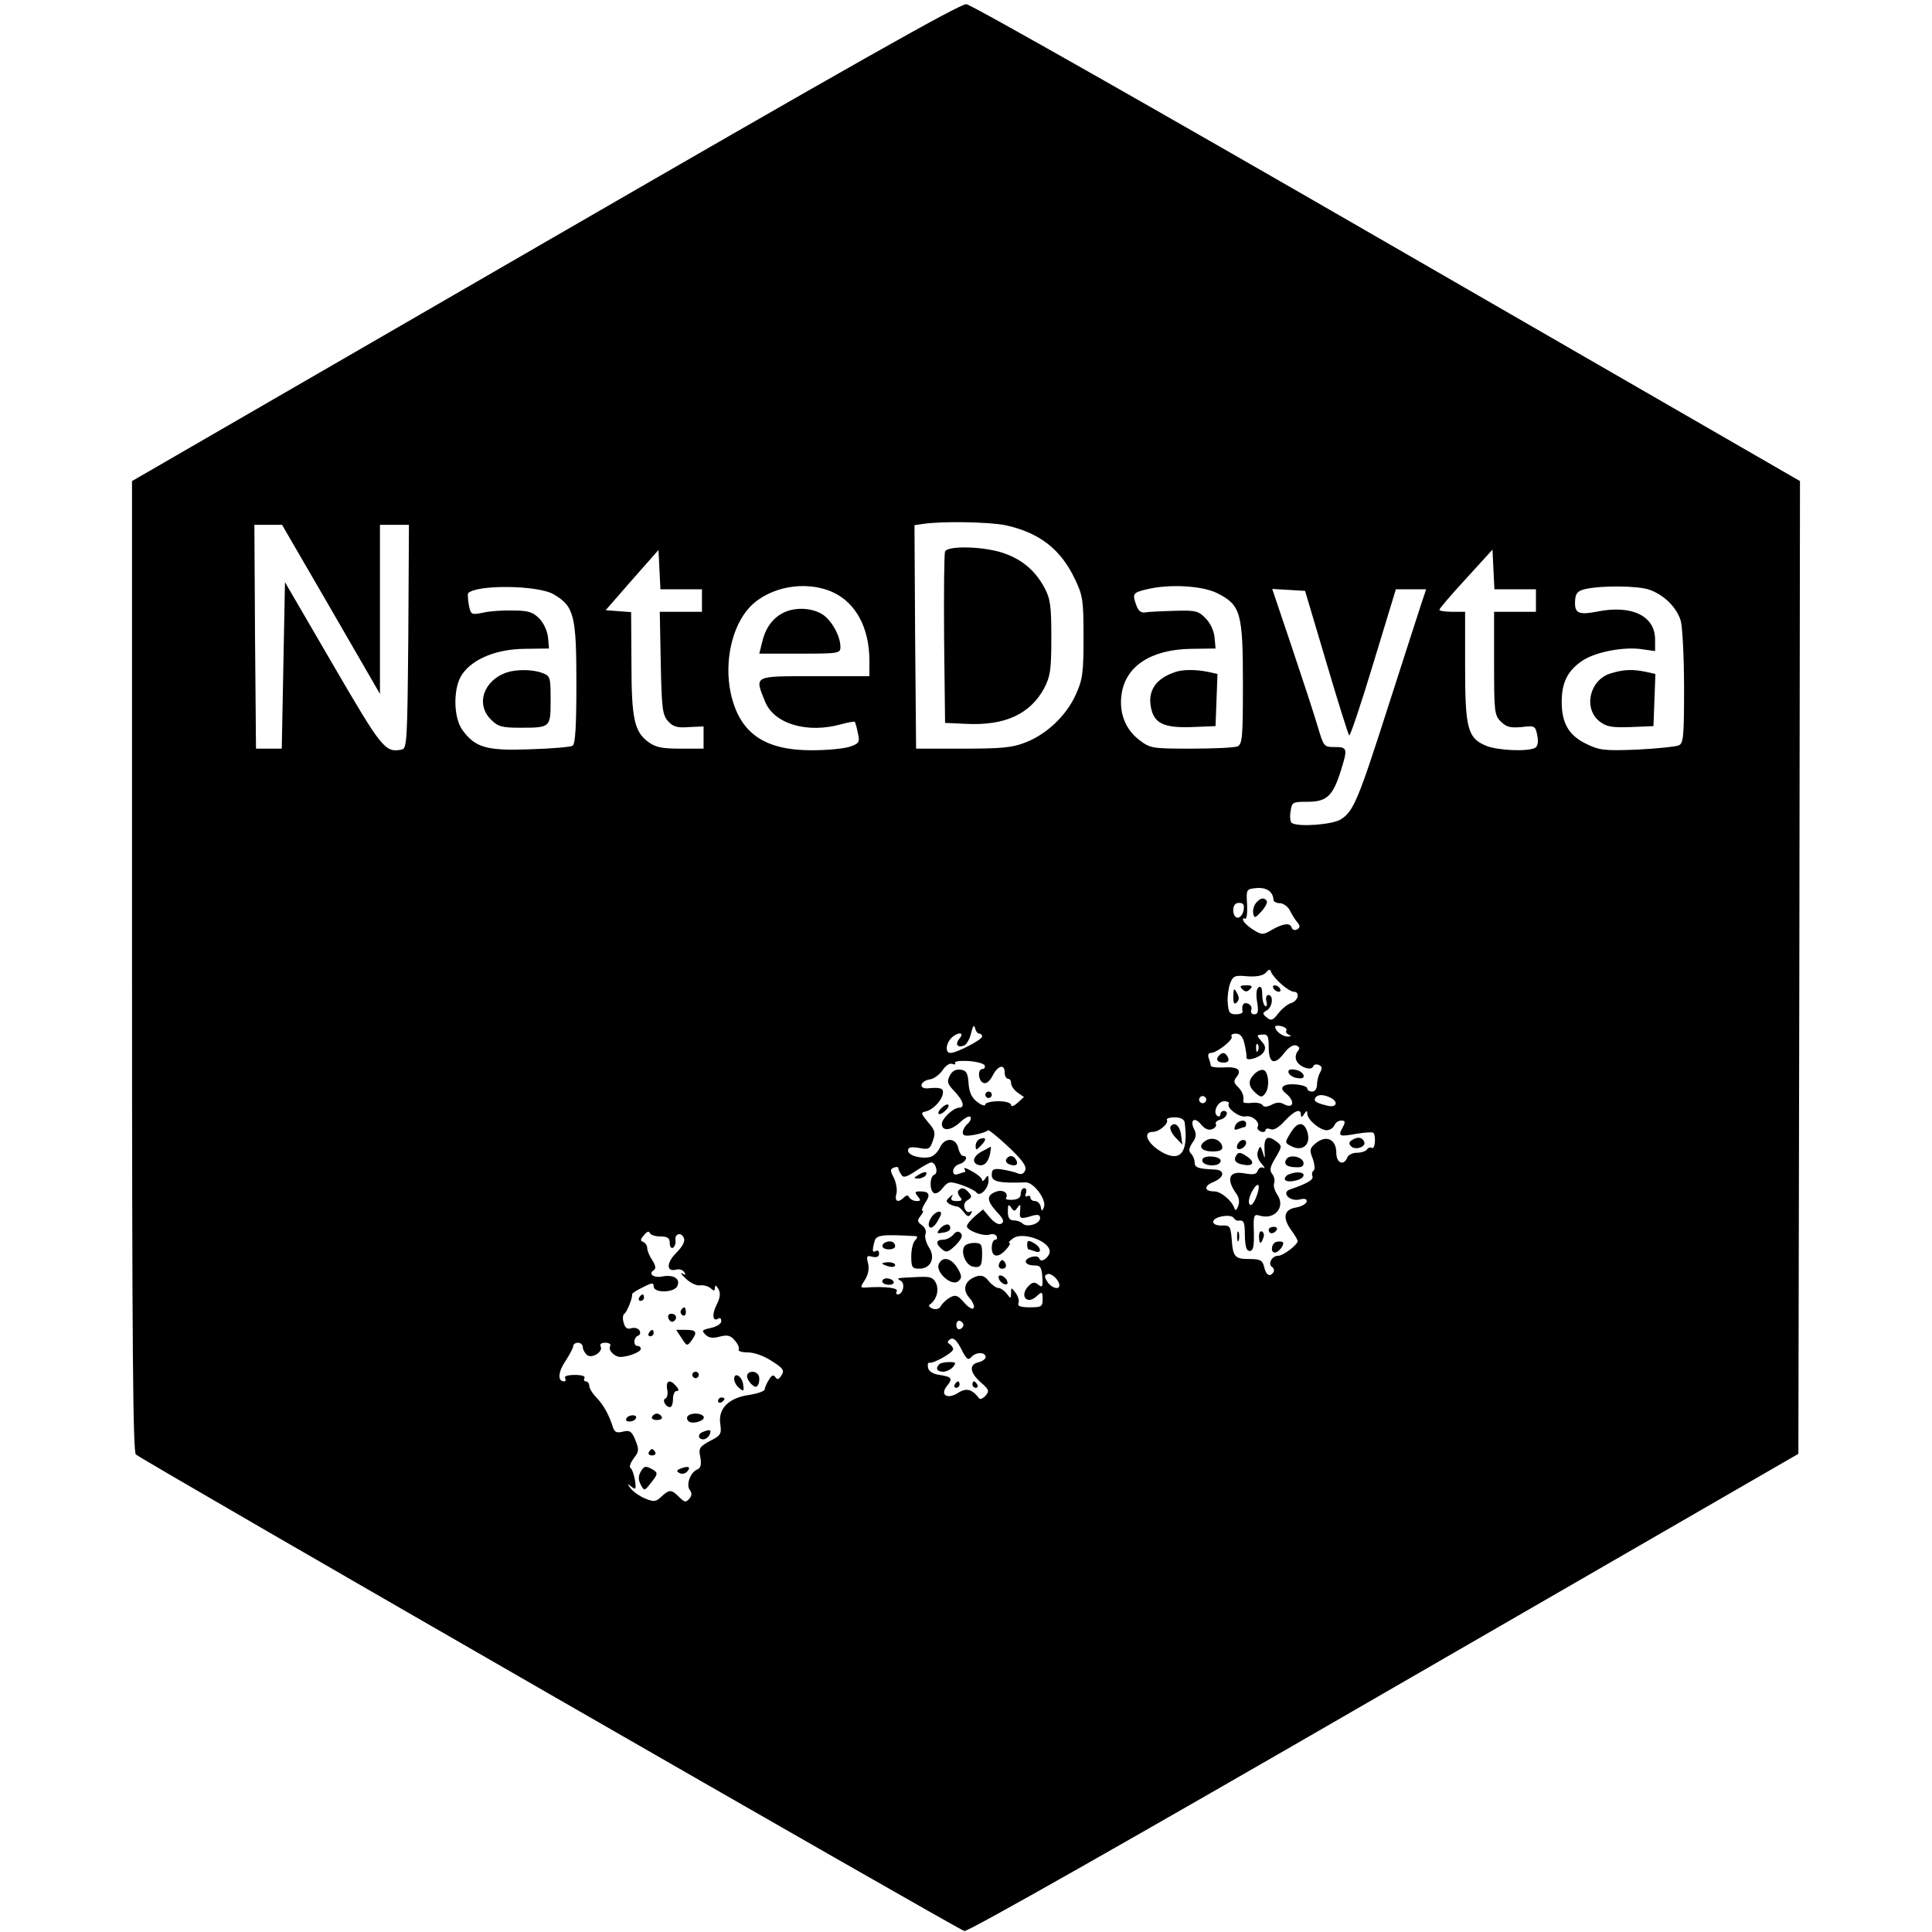<?xml version="1.0" standalone="no"?>
<!DOCTYPE svg PUBLIC "-//W3C//DTD SVG 20010904//EN"
 "http://www.w3.org/TR/2001/REC-SVG-20010904/DTD/svg10.dtd">
<svg version="1.0" xmlns="http://www.w3.org/2000/svg"
 width="600pt" height="600pt" viewBox="0 0 600 600"
 preserveAspectRatio="xMidYMid meet">
<g transform="translate(0,600) scale(0.1,-0.1)"
fill="#000000" stroke="none">
<path d="M1693 5248 l-1283 -742 0 -1507 c0 -1193 3 -1509 12 -1516 33 -26
2556 -1477 2573 -1480 12 -2 508 279 1305 740 l1285 742 3 1511 2 1510 -1281
739 c-705 407 -1293 741 -1308 742 -19 2 -383 -204 -1308 -739z m1429 -879
c106 -23 173 -75 217 -169 24 -50 26 -66 26 -180 0 -110 -3 -131 -24 -177 -29
-65 -91 -124 -157 -149 -40 -16 -75 -19 -194 -19 l-145 0 -3 347 -2 347 27 4
c60 9 205 6 255 -4z m-2094 -261 l152 -263 0 263 0 262 45 0 45 0 -2 -347 c-3
-328 -4 -348 -21 -351 -51 -10 -61 3 -213 264 l-149 256 -5 -259 -5 -258 -40
0 -40 0 -3 348 -2 347 43 0 43 0 152 -262z m1087 62 l65 0 0 -35 0 -35 -66 0
-65 0 3 -159 c3 -141 5 -161 23 -181 15 -17 29 -21 65 -18 l45 2 0 -34 0 -35
-72 0 c-57 0 -77 4 -100 21 -43 32 -52 72 -52 246 l-1 157 -40 3 -39 3 82 94
82 93 3 -61 3 -61 64 0z m2590 0 l65 0 0 -35 0 -35 -65 0 -65 0 0 -160 c0
-150 1 -161 21 -181 17 -17 30 -20 64 -17 41 5 43 4 49 -25 4 -20 2 -34 -6
-39 -21 -13 -116 -9 -153 6 -57 24 -65 53 -65 246 l0 170 -40 0 c-22 0 -40 3
-40 6 0 4 37 47 83 97 l82 90 3 -61 3 -62 64 0z m-2985 -16 c63 -37 70 -66 70
-276 0 -131 -3 -189 -12 -194 -6 -4 -66 -9 -132 -11 -135 -5 -170 5 -210 60
-29 40 -29 134 0 174 34 48 107 77 193 78 l76 1 -3 34 c-2 20 -14 46 -27 59
-20 20 -34 25 -82 25 -32 1 -74 -2 -94 -7 -35 -7 -37 -6 -43 24 -3 18 -4 34
-2 37 28 27 217 25 266 -4z m866 7 c72 -33 114 -111 114 -213 l0 -48 -170 0
c-192 0 -187 3 -154 -79 28 -69 131 -100 237 -70 22 6 40 9 42 7 1 -2 6 -17 9
-34 7 -29 4 -33 -25 -43 -18 -6 -71 -11 -118 -11 -149 0 -225 54 -252 179 -20
96 4 206 59 265 60 64 174 85 258 47z m1194 -3 c73 -37 80 -60 80 -281 0 -169
-2 -188 -17 -195 -10 -4 -75 -7 -144 -7 -121 0 -127 1 -161 27 -43 33 -63 84
-55 141 12 88 91 140 216 142 l76 1 -3 34 c-2 21 -13 45 -28 60 -22 23 -32 25
-97 23 -39 -1 -81 -3 -91 -5 -13 -2 -22 6 -28 25 -12 33 -9 37 34 47 71 17
171 11 218 -12z m1341 11 c47 -16 87 -56 99 -98 5 -20 10 -113 10 -207 0 -154
-2 -173 -17 -179 -10 -4 -68 -10 -130 -13 -99 -4 -116 -2 -155 17 -55 26 -78
64 -78 131 0 60 18 97 64 128 40 27 127 44 184 36 l42 -6 0 36 c0 73 -72 108
-178 87 -62 -12 -74 -6 -70 39 2 19 10 26 33 31 51 11 160 10 196 -2z m-1002
-226 c36 -122 68 -224 71 -227 3 -3 37 98 75 224 l70 230 47 0 47 0 -14 -42
c-8 -24 -53 -164 -101 -313 -95 -297 -110 -334 -149 -359 -25 -17 -132 -25
-153 -12 -5 3 -7 19 -4 36 4 29 6 30 53 30 59 0 78 18 102 93 23 73 22 77 -18
77 -34 0 -34 1 -54 68 -11 37 -47 147 -80 245 l-60 178 51 -3 51 -3 66 -222z
m-164 -738 c0 -5 9 -10 20 -10 10 0 24 -10 30 -21 6 -12 16 -29 23 -37 10 -12
10 -17 1 -23 -7 -4 -15 -2 -17 4 -5 17 -25 15 -61 -5 -28 -17 -32 -17 -58 -1
-15 9 -29 22 -32 29 -2 6 0 9 5 6 6 -3 8 16 7 43 -3 48 -3 49 29 52 32 3 52
-12 53 -37z m-93 -32 c-2 -13 -11 -23 -18 -23 -8 0 -14 10 -14 23 0 15 6 23
18 23 14 0 17 -6 14 -23z m117 -229 c14 -13 32 -24 39 -24 20 0 14 -28 -8 -35
-11 -3 -29 -18 -40 -32 -17 -22 -22 -24 -36 -13 -14 12 -14 14 0 22 18 10 22
48 5 48 -6 0 -9 -9 -6 -20 3 -11 1 -18 -4 -14 -5 3 -9 19 -9 35 0 20 -4 28
-11 23 -7 -4 -9 -21 -5 -45 5 -31 3 -39 -9 -39 -8 0 -12 6 -9 14 3 7 -2 16
-10 19 -14 6 -21 -4 -17 -25 0 -5 -9 -8 -21 -8 -19 0 -23 6 -25 34 -2 19 2 47
7 61 9 24 14 27 54 23 28 -2 48 2 57 11 10 12 14 12 17 1 3 -7 17 -24 31 -36z
m-938 -154 c5 0 9 -4 9 -9 0 -10 -79 -51 -98 -51 -17 0 -15 28 2 46 20 20 43
19 26 -1 -15 -18 -7 -30 14 -22 8 3 18 21 22 39 5 21 9 27 12 16 2 -10 8 -18
13 -18z m954 10 c-3 -5 1 -11 7 -13 9 -4 8 -6 -2 -6 -16 -1 -40 17 -40 30 0 4
9 5 20 2 11 -3 18 -9 15 -13z m-130 -42 c4 -18 7 -37 6 -41 -3 -15 42 -2 53
15 8 13 6 21 -7 35 -15 18 -15 19 3 20 17 2 20 -5 20 -37 0 -52 17 -60 47 -22
14 19 29 29 39 25 10 -4 12 -9 4 -18 -6 -7 -8 -20 -4 -28 7 -20 47 -34 52 -19
2 6 10 8 17 5 11 -4 12 -10 5 -23 -6 -10 -10 -28 -10 -39 0 -12 -7 -21 -15
-21 -8 0 -15 4 -15 9 0 12 -57 19 -72 9 -10 -6 -8 -13 8 -26 26 -22 21 -46 -7
-32 -13 8 -25 7 -40 -1 -14 -7 -24 -8 -28 -1 -3 5 -18 9 -33 7 -15 -2 -27 0
-27 3 3 18 -2 32 -17 47 -13 12 -13 19 -4 30 18 22 4 33 -40 30 -22 -1 -40 1
-40 6 0 4 -3 14 -6 23 -4 9 -1 16 6 16 19 0 71 41 65 51 -4 5 3 9 13 9 14 0
22 -10 27 -32z m42 -20 c-3 -8 -6 -5 -6 6 -1 11 2 17 5 13 3 -3 4 -12 1 -19z
m-849 -47 c2 -6 -1 -11 -7 -11 -16 0 -13 -37 3 -43 9 -4 19 5 28 21 16 33 38
39 38 12 0 -11 5 -20 10 -20 6 0 10 -6 10 -14 0 -8 9 -21 20 -29 l20 -14 -20
-18 c-11 -10 -20 -13 -20 -7 0 7 -16 12 -40 12 -22 0 -40 -5 -40 -10 0 -6 -11
-3 -24 7 -18 13 -26 30 -28 58 -2 32 -7 41 -25 43 -14 2 -26 -4 -33 -18 -10
-19 -8 -26 14 -49 27 -28 34 -51 15 -51 -18 0 -54 -34 -54 -50 0 -24 28 -22
57 5 15 14 29 21 32 16 3 -5 -1 -14 -9 -21 -8 -7 -15 -19 -15 -27 0 -11 9 -12
38 -7 20 4 38 10 40 14 1 3 29 -19 62 -50 44 -41 59 -62 54 -74 -4 -11 -12
-15 -23 -10 -9 4 -31 9 -48 12 -28 4 -33 1 -33 -17 0 -21 23 -26 105 -23 25 1
66 -54 57 -77 -6 -14 -7 -14 -10 2 -2 9 -10 17 -18 17 -8 0 -14 5 -14 11 0 5
-4 7 -10 4 -6 -3 -7 1 -4 9 3 9 1 16 -5 16 -6 0 -11 -8 -11 -17 0 -12 -8 -18
-25 -19 -14 -1 -23 1 -21 5 10 16 -10 28 -31 20 -30 -11 -29 -28 3 -63 20 -21
24 -30 14 -36 -8 -5 -21 2 -35 18 l-22 26 -24 -20 c-13 -11 -25 -25 -26 -31
-3 -14 52 -34 71 -27 8 3 17 1 21 -5 3 -6 1 -11 -4 -11 -6 0 -11 -11 -11 -25
0 -30 20 -33 45 -5 10 11 14 20 10 20 -5 0 0 6 11 14 29 22 113 -8 114 -40 0
-18 -27 -38 -32 -23 -2 7 -12 9 -26 5 -27 -9 -19 -26 11 -26 18 0 22 -6 24
-36 2 -30 0 -34 -12 -24 -11 9 -18 9 -30 -3 -30 -30 -7 -61 24 -33 17 16 19
15 19 -9 0 -23 -4 -25 -40 -25 -29 0 -39 4 -35 13 3 7 -1 21 -9 32 -14 18 -14
18 -14 -1 -1 -18 -1 -18 -14 -1 -7 9 -19 17 -25 17 -7 0 -21 10 -30 21 -12 16
-23 20 -39 15 -35 -12 -45 -40 -22 -66 11 -12 17 -27 14 -32 -4 -6 -17 2 -30
17 -19 22 -26 25 -43 16 -11 -6 -24 -18 -29 -27 -5 -9 -15 -12 -26 -8 -10 4
-14 10 -8 13 20 14 29 43 19 66 -10 19 -18 21 -61 19 -65 -3 -63 -3 -48 -12
14 -9 6 -42 -10 -42 -5 0 -6 5 -3 10 6 10 -34 15 -88 12 -27 -2 -27 -2 -11 23
10 16 14 34 10 51 -6 23 -4 26 13 21 14 -3 21 0 21 10 0 8 -4 11 -10 8 -11 -7
-12 1 -4 30 5 20 24 22 129 16 5 -1 4 -6 -3 -13 -7 -7 -12 -29 -12 -50 0 -34
3 -38 25 -38 36 0 51 34 30 66 -9 14 -14 33 -11 41 4 9 -1 21 -11 28 -15 11
-15 15 -4 29 7 9 10 16 6 16 -4 0 0 11 8 24 18 26 13 36 -16 36 -16 0 -17 -3
-7 -15 10 -12 10 -15 -3 -15 -9 0 -19 5 -23 11 -4 8 -9 8 -17 0 -18 -18 -30
-12 -23 12 3 12 -1 35 -8 49 -12 23 -12 27 0 32 8 3 14 2 14 -2 0 -4 4 -13 9
-20 6 -11 16 -8 46 12 21 14 42 26 47 26 14 0 23 -33 10 -38 -15 -5 -16 -48
-2 -57 6 -4 19 3 28 16 17 20 21 21 58 9 21 -7 42 -18 46 -23 10 -16 38 11 38
37 0 17 -2 18 -10 6 -5 -8 -10 -10 -10 -5 0 6 -14 18 -31 27 -16 10 -27 13
-24 8 3 -6 4 -10 1 -10 -2 0 -11 -3 -20 -6 -10 -4 -16 -1 -16 9 0 9 9 19 20
22 20 6 28 25 11 25 -5 0 -12 11 -15 25 -8 33 -43 33 -57 1 -6 -13 -19 -26
-29 -29 -29 -7 -70 4 -70 20 0 10 8 12 34 8 30 -6 34 -4 43 22 9 25 7 33 -15
58 -22 27 -23 30 -8 33 23 5 50 33 54 55 3 17 -6 21 -47 17 -30 -2 -23 24 8
28 12 2 29 15 38 28 9 14 22 23 30 20 8 -3 12 -2 9 3 -3 5 15 7 41 6 26 -2 49
-8 51 -14z m686 -112 c-3 -5 -10 -7 -15 -3 -5 3 -7 10 -3 15 3 5 10 7 15 3 5
-3 7 -10 3 -15z m386 13 c28 -13 22 -33 -7 -26 -37 9 -44 14 -38 25 7 10 23
11 45 1z m-314 -20 c-8 -13 34 -44 53 -39 19 4 45 -18 37 -32 -3 -5 1 -11 9
-15 8 -3 15 -1 15 4 0 5 7 7 16 3 10 -4 26 6 44 26 30 32 50 40 50 19 0 -9 4
-8 10 2 8 12 10 12 10 1 0 -18 39 -51 60 -51 10 0 20 7 24 15 3 8 12 15 21 15
13 0 14 -4 5 -21 -16 -28 -11 -30 43 -20 26 4 49 6 52 3 9 -9 5 -53 -4 -47 -5
3 -12 1 -16 -5 -3 -5 -17 -10 -31 -10 -14 0 -27 -7 -30 -15 -11 -27 -34 -17
-34 15 0 41 -30 56 -62 31 -21 -17 -22 -22 -11 -50 6 -17 7 -33 3 -36 -5 -3
-7 -11 -4 -18 4 -11 -17 -23 -70 -41 -28 -10 0 -39 31 -31 16 4 22 1 21 -7 -2
-7 -16 -15 -33 -18 -37 -6 -43 -31 -16 -69 12 -16 21 -32 21 -35 0 -12 -45
-46 -61 -46 -19 0 -33 -26 -18 -35 5 -4 7 -11 4 -16 -11 -16 -23 -10 -29 16
-5 21 -12 25 -46 25 -45 0 -51 6 -55 63 -3 37 -6 42 -27 41 -37 -2 -42 20 -5
28 18 4 34 2 38 -4 3 -5 9 -9 13 -9 19 3 22 -3 22 -46 1 -35 5 -48 15 -48 11
0 14 14 13 58 -2 52 0 57 17 52 48 -15 83 27 55 66 -8 12 -12 28 -9 35 3 8 0
20 -6 28 -9 11 -7 22 10 50 21 36 21 37 3 51 -28 21 -39 13 -37 -26 2 -29 1
-30 -5 -9 -7 23 -9 23 -15 6 -5 -12 -1 -26 10 -39 10 -11 13 -17 7 -14 -7 4
-15 0 -18 -9 -4 -11 -14 -13 -41 -8 -49 9 -59 -18 -23 -67 6 -10 8 -24 3 -35
-5 -14 -9 -15 -12 -5 -9 24 -42 51 -62 51 -32 0 -33 17 -3 29 36 15 37 38 3
39 -50 2 -61 6 -61 22 0 9 -5 21 -11 27 -8 8 -7 17 4 34 12 16 13 27 6 41 -15
29 0 41 20 17 12 -15 24 -20 35 -16 10 4 15 11 12 16 -3 5 3 11 14 14 20 5 28
27 10 27 -5 0 -10 -5 -10 -11 0 -5 -4 -8 -9 -5 -16 10 0 46 21 46 10 0 17 -4
14 -8z m-137 -57 c12 -89 -10 -123 -63 -97 -50 25 -72 67 -35 67 19 0 49 26
43 37 -3 4 8 8 24 8 18 0 29 -6 31 -15z m221 -236 c-9 -20 -16 -26 -20 -18 -4
6 0 24 9 40 20 35 28 19 11 -22z m-740 -29 c9 12 10 10 8 -10 -3 -26 1 -27 40
-15 16 4 22 2 22 -8 0 -18 -41 -30 -54 -17 -6 6 -18 10 -28 10 -13 0 -18 8
-18 28 0 21 2 24 10 12 9 -13 11 -13 20 0z m-1109 -90 c23 0 29 -5 29 -21 0
-11 5 -17 10 -14 6 4 9 14 8 22 -4 22 18 28 26 8 4 -11 -5 -27 -24 -46 -31
-31 -31 -60 0 -52 10 3 21 -1 25 -8 6 -8 4 -10 -6 -4 -8 4 -3 -3 11 -16 13
-13 33 -22 43 -21 10 2 25 -2 33 -8 11 -10 14 -10 14 1 1 9 4 8 11 -4 7 -13 6
-26 -5 -48 -16 -31 -13 -55 5 -44 5 4 9 0 9 -8 0 -8 -14 -17 -32 -21 -28 -6
-30 -8 -17 -21 10 -10 23 -12 44 -6 24 6 34 4 47 -12 10 -11 15 -24 12 -28 -3
-5 10 -9 28 -9 20 0 51 -11 75 -27 35 -22 40 -29 30 -44 -8 -13 -13 -15 -19
-6 -6 9 -12 6 -20 -8 -7 -11 -13 -24 -13 -30 0 -5 -22 -13 -48 -17 -64 -9 -98
-43 -90 -91 4 -30 2 -35 -32 -52 -33 -18 -36 -23 -30 -51 4 -23 1 -33 -10 -38
-21 -8 -35 -48 -23 -63 7 -9 7 -18 -1 -27 -11 -13 -15 -12 -32 5 -24 24 -30
24 -55 1 -17 -16 -23 -17 -50 -6 -17 7 -37 21 -45 31 -12 16 -12 17 2 6 13
-11 15 -8 11 20 -3 17 -9 35 -14 38 -5 3 0 16 10 30 17 21 17 27 5 57 -11 27
-17 31 -38 26 -19 -5 -26 -2 -31 12 -12 39 -29 70 -51 93 -13 13 -23 30 -23
37 0 8 -5 14 -11 14 -5 0 -7 5 -4 10 4 6 -8 10 -30 10 -22 0 -34 -4 -30 -10 3
-5 2 -10 -3 -10 -21 0 -19 29 4 63 13 20 24 41 24 46 0 6 7 11 15 11 8 0 15
-6 15 -14 0 -7 6 -18 13 -24 15 -13 52 11 42 27 -3 7 3 11 15 11 12 0 18 -5
15 -10 -8 -13 15 -36 35 -34 27 2 60 16 60 25 0 5 -4 9 -10 9 -14 0 -13 27 2
32 6 2 8 10 4 16 -4 7 -16 10 -26 7 -12 -4 -19 1 -23 17 -4 12 -3 25 2 28 8 5
26 50 24 60 -1 3 14 13 33 22 29 15 34 15 34 3 0 -22 66 -20 74 2 9 22 -12 35
-46 29 -28 -6 -46 8 -28 19 8 5 6 15 -4 31 -9 13 -16 30 -16 38 0 8 -6 16 -12
19 -10 3 -10 8 2 21 8 11 16 14 18 7 2 -6 17 -11 33 -11z m1239 -152 c0 -15
-25 -8 -37 11 -10 15 -10 21 0 24 12 5 37 -19 37 -35z m-298 -123 c0 -5 -5
-11 -11 -13 -6 -2 -11 4 -11 13 0 9 5 15 11 13 6 -2 11 -8 11 -13z m26 -98
c15 15 43 14 43 -2 0 -5 -10 -13 -23 -16 -30 -7 -26 -33 10 -64 23 -20 25 -25
13 -39 -8 -9 -17 -13 -20 -9 -22 29 -40 34 -66 17 -33 -21 -57 -6 -34 22 19
23 15 28 -23 34 -21 3 -34 11 -36 23 -2 10 0 16 5 15 12 -3 73 31 73 42 0 5
-5 12 -11 16 -8 4 -7 9 2 15 10 6 20 -3 34 -30 17 -34 22 -37 33 -24z"/>
<path d="M2935 4287 c-3 -7 -4 -129 -3 -272 l3 -260 65 -3 c121 -6 199 30 243
111 19 37 22 57 22 157 0 99 -3 121 -22 156 -30 55 -73 90 -135 109 -64 19
-167 20 -173 2z"/>
<path d="M1575 3912 c-73 -24 -99 -99 -50 -147 21 -21 33 -25 89 -25 96 0 96
0 96 86 0 71 -1 75 -26 84 -28 11 -78 12 -109 2z"/>
<path d="M2429 4095 c-32 -17 -54 -50 -63 -93 l-8 -32 126 0 c121 0 126 1 126
21 0 36 -31 89 -61 104 -35 19 -86 19 -120 0z"/>
<path d="M3650 3913 c-61 -20 -87 -59 -75 -113 10 -47 41 -61 126 -58 l74 3 3
81 3 81 -32 7 c-36 7 -77 7 -99 -1z"/>
<path d="M5003 3909 c-66 -19 -87 -108 -36 -149 22 -17 38 -20 97 -18 l71 3 3
81 3 81 -32 7 c-40 8 -66 7 -106 -5z"/>
<path d="M3900 3195 c-6 -8 -10 -22 -8 -32 3 -15 6 -15 25 6 12 13 20 28 17
33 -8 12 -20 10 -34 -7z"/>
<path d="M3858 2928 c9 -9 15 -9 24 0 9 9 7 12 -12 12 -19 0 -21 -3 -12 -12z"/>
<path d="M3955 2930 c3 -5 11 -10 16 -10 6 0 7 5 4 10 -3 6 -11 10 -16 10 -6
0 -7 -4 -4 -10z"/>
<path d="M3830 2906 c0 -22 3 -27 11 -19 8 8 8 16 0 30 -9 16 -10 14 -11 -11z"/>
<path d="M3787 2723 c-13 -12 -7 -23 13 -23 13 0 18 5 14 15 -7 16 -17 19 -27
8z"/>
<path d="M3896 2665 c-21 -21 -20 -38 3 -59 16 -14 20 -15 30 -2 15 18 11 68
-5 73 -7 2 -19 -3 -28 -12z"/>
<path d="M4002 2668 c3 -7 15 -15 27 -16 16 -3 22 1 19 10 -3 7 -15 15 -27 16
-16 3 -22 -1 -19 -10z"/>
<path d="M3060 2600 c0 -5 5 -10 10 -10 6 0 10 5 10 10 0 6 -4 10 -10 10 -5 0
-10 -4 -10 -10z"/>
<path d="M2920 2555 c-7 -8 -8 -15 -2 -15 5 0 15 7 22 15 7 8 8 15 2 15 -5 0
-15 -7 -22 -15z"/>
<path d="M3043 2463 c-7 -3 -13 -12 -13 -21 0 -15 2 -15 17 1 18 18 16 27 -4
20z"/>
<path d="M3053 2426 c-29 -14 -37 -35 -17 -43 19 -7 33 6 39 35 2 12 3 21 2
21 -1 -1 -12 -6 -24 -13z"/>
<path d="M3125 2400 c-3 -6 1 -13 10 -16 19 -8 30 0 20 15 -8 14 -22 14 -30 1z"/>
<path d="M2850 2350 c-13 -8 -13 -10 2 -10 9 0 20 5 23 10 8 13 -5 13 -25 0z"/>
<path d="M2977 2303 c-4 -3 -2 -12 4 -20 9 -10 7 -13 -10 -13 -15 0 -20 4 -15
13 5 9 3 8 -7 -1 -12 -11 -12 -14 1 -22 8 -4 18 -7 22 -7 4 1 13 -7 21 -17 11
-15 16 -16 22 -6 5 8 4 11 -2 7 -6 -4 -14 1 -17 10 -4 10 -1 20 9 26 13 7 14
12 4 23 -13 15 -22 18 -32 7z"/>
<path d="M2891 2217 c-7 -11 -9 -23 -4 -28 5 -5 16 3 25 19 13 22 14 29 4 29
-7 0 -19 -9 -25 -20z"/>
<path d="M2919 2184 c-11 -14 -10 -16 9 -12 13 1 23 7 23 13 1 17 -17 16 -32
-1z"/>
<path d="M2960 2165 c-7 -8 -21 -15 -31 -15 -23 0 -24 -13 -3 -30 13 -11 19
-9 42 13 18 19 23 30 16 37 -8 8 -15 6 -24 -5z"/>
<path d="M2753 2143 c-20 -7 -15 -23 7 -23 11 0 20 4 20 9 0 13 -12 19 -27 14z"/>
<path d="M3190 2135 c0 -8 2 -15 4 -15 2 0 11 -3 20 -6 23 -9 20 13 -4 26 -16
9 -20 8 -20 -5z"/>
<path d="M2995 2129 c-12 -18 4 -56 24 -62 26 -6 31 0 31 40 0 28 -3 33 -24
33 -14 0 -28 -5 -31 -11z"/>
<path d="M2915 2073 c-9 -25 41 -69 61 -52 11 9 11 16 2 33 -20 39 -51 48 -63
19z"/>
<path d="M3105 2080 c-8 -13 -1 -24 14 -19 6 3 7 10 2 18 -6 10 -10 10 -16 1z"/>
<path d="M2740 2076 c0 -2 9 -6 20 -9 11 -3 20 -1 20 4 0 5 -9 9 -20 9 -11 0
-20 -2 -20 -4z"/>
<path d="M3102 2029 c2 -7 10 -15 17 -17 8 -3 12 1 9 9 -2 7 -10 15 -17 17 -8
3 -12 -1 -9 -9z"/>
<path d="M2740 2020 c0 -5 9 -10 21 -10 11 0 17 5 14 10 -3 6 -13 10 -21 10
-8 0 -14 -4 -14 -10z"/>
<path d="M3836 2504 c-5 -12 -2 -15 10 -10 8 3 18 6 20 6 2 0 4 5 4 10 0 16
-27 11 -34 -6z"/>
<path d="M4007 2480 c-17 -28 -17 -29 2 -39 37 -20 65 6 50 47 -11 30 -31 28
-52 -8z"/>
<path d="M3747 2459 c-28 -16 -20 -34 17 -35 24 0 33 4 32 14 -3 21 -29 32
-49 21z"/>
<path d="M4200 2460 c-11 -6 -12 -12 -4 -20 13 -13 46 -2 41 13 -5 15 -20 18
-37 7z"/>
<path d="M3845 2449 c-4 -6 -5 -13 -2 -16 7 -7 27 6 27 18 0 12 -17 12 -25 -2z"/>
<path d="M3836 2405 c-3 -10 3 -17 20 -21 33 -8 44 4 20 22 -25 18 -32 18 -40
-1z"/>
<path d="M3735 2401 c-7 -13 17 -24 40 -19 9 1 16 8 16 13 0 14 -48 19 -56 6z"/>
<path d="M3995 2400 c-10 -16 2 -25 31 -25 17 -1 24 4 22 15 -4 18 -43 26 -53
10z"/>
<path d="M4003 2353 c-7 -2 -13 -9 -13 -14 0 -15 53 -6 58 9 4 12 -21 15 -45
5z"/>
<path d="M3940 2180 c0 -5 4 -10 9 -10 6 0 13 5 16 10 3 6 -1 10 -9 10 -9 0
-16 -4 -16 -10z"/>
<path d="M3842 2160 c0 -14 2 -19 5 -12 2 6 2 18 0 25 -3 6 -5 1 -5 -13z"/>
<path d="M3910 2161 c0 -25 6 -27 13 -6 4 8 2 17 -3 20 -6 4 -10 -3 -10 -14z"/>
<path d="M3963 2143 c-15 -5 -18 -33 -4 -33 13 0 33 28 24 33 -4 2 -14 2 -20
0z"/>
<path d="M3635 2501 c-3 -6 4 -21 15 -33 l22 -23 -4 29 c-3 30 -21 45 -33 27z"/>
<path d="M1985 1970 c-3 -5 -1 -10 4 -10 6 0 11 5 11 10 0 6 -2 10 -4 10 -3 0
-8 -4 -11 -10z"/>
<path d="M2115 1931 c-3 -5 -1 -12 5 -16 5 -3 10 1 10 9 0 18 -6 21 -15 7z"/>
<path d="M2076 1905 c4 -8 10 -12 15 -9 14 8 10 24 -6 24 -9 0 -12 -6 -9 -15z"/>
<path d="M2015 1860 c-3 -5 -1 -10 4 -10 6 0 11 5 11 10 0 6 -2 10 -4 10 -3 0
-8 -4 -11 -10z"/>
<path d="M2117 1844 c16 -25 17 -25 30 -8 20 27 16 34 -17 34 l-30 0 17 -26z"/>
<path d="M2150 1730 c0 -5 5 -10 10 -10 6 0 10 5 10 10 0 6 -4 10 -10 10 -5 0
-10 -4 -10 -10z"/>
<path d="M2320 1726 c0 -7 7 -19 15 -26 12 -10 16 -9 21 3 3 9 3 21 -1 27 -9
15 -35 12 -35 -4z"/>
<path d="M2280 1717 c0 -8 7 -21 16 -28 14 -11 15 -10 12 11 -3 26 -28 41 -28
17z"/>
<path d="M2072 1685 c3 -13 0 -26 -5 -28 -12 -4 0 -27 14 -27 5 0 9 11 9 25 0
14 5 25 11 25 8 0 8 5 -1 15 -19 23 -33 18 -28 -10z"/>
<path d="M2230 1649 c0 -5 5 -7 10 -4 6 3 10 8 10 11 0 2 -4 4 -10 4 -5 0 -10
-5 -10 -11z"/>
<path d="M1951 1601 c-7 -5 -9 -11 -4 -14 5 -3 15 -2 22 2 7 5 9 11 4 14 -5 3
-15 2 -22 -2z"/>
<path d="M2025 1600 c-3 -5 3 -10 15 -10 12 0 18 5 15 10 -3 6 -10 10 -15 10
-5 0 -12 -4 -15 -10z"/>
<path d="M2135 1601 c-3 -5 -1 -12 5 -16 14 -9 52 4 45 16 -8 12 -42 12 -50 0z"/>
<path d="M2183 1553 c-17 -6 -16 -23 1 -23 8 0 16 7 20 15 6 15 1 17 -21 8z"/>
<path d="M2015 1490 c-3 -5 1 -10 10 -10 9 0 13 5 10 10 -3 6 -8 10 -10 10 -2
0 -7 -4 -10 -10z"/>
<path d="M1990 1430 c-8 -14 -8 -26 0 -41 11 -20 11 -20 31 5 24 30 24 33 -1
46 -15 8 -21 6 -30 -10z"/>
<path d="M2116 1440 c-15 -5 -16 -9 -7 -14 7 -5 18 -3 24 3 14 14 6 20 -17 11z"/>
<path d="M2917 1763 c-13 -12 -7 -23 12 -23 10 0 24 7 31 15 10 13 9 15 -12
15 -14 0 -28 -3 -31 -7z"/>
<path d="M2965 1700 c-3 -5 -1 -10 4 -10 6 0 11 5 11 10 0 6 -2 10 -4 10 -3 0
-8 -4 -11 -10z"/>
<path d="M3020 1700 c0 -5 5 -10 11 -10 5 0 7 5 4 10 -3 6 -8 10 -11 10 -2 0
-4 -4 -4 -10z"/>
</g>
</svg>
